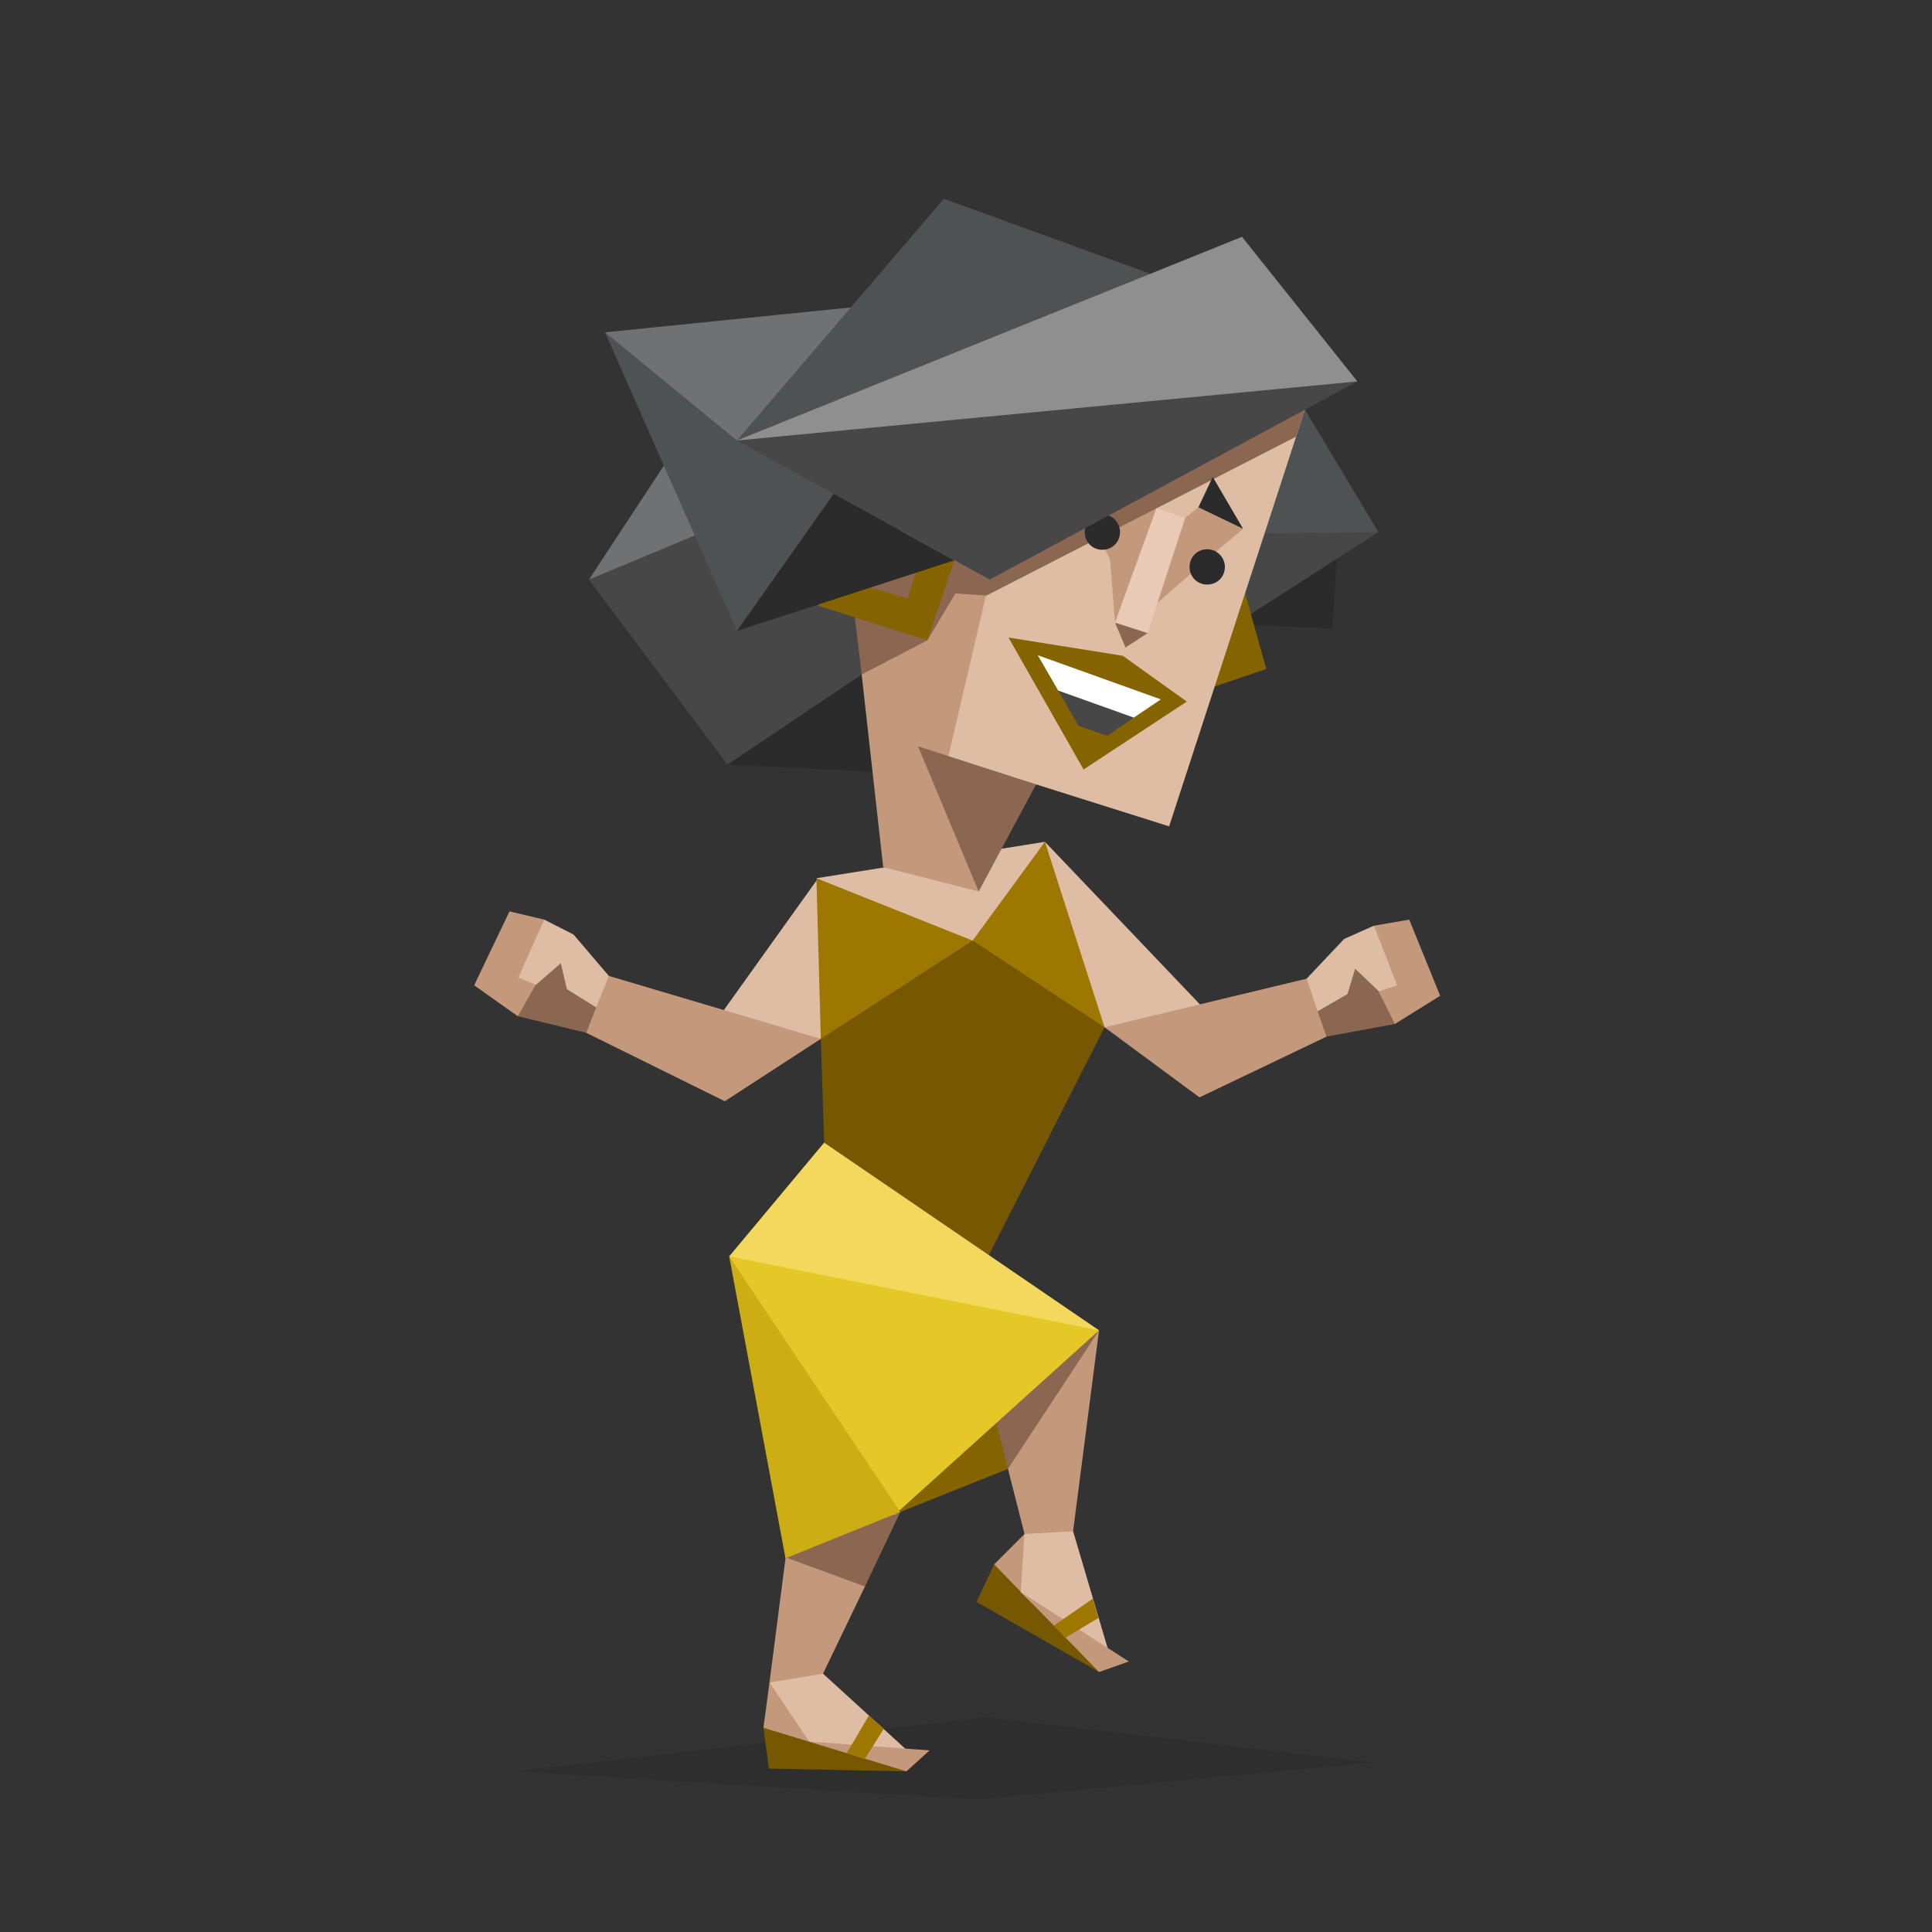<?xml version="1.0" encoding="utf-8"?>
<!-- Generator: Adobe Illustrator 27.3.0, SVG Export Plug-In . SVG Version: 6.00 Build 0)  -->
<svg version="1.1" id="Layer_1" xmlns="http://www.w3.org/2000/svg" xmlns:xlink="http://www.w3.org/1999/xlink" x="0px" y="0px"
	 viewBox="0 0 350 350" style="enable-background:new 0 0 350 350;" xml:space="preserve">
<rect x="0" y="0" width="350" height="350" fill="#333333" stroke="none"/>
<style type="text/css">
	.st0{opacity:0.1;fill-rule:evenodd;clip-rule:evenodd;enable-background:new    ;}
	.st1{fill-rule:evenodd;clip-rule:evenodd;fill:#DFBDA5;}
	.st2{fill-rule:evenodd;clip-rule:evenodd;fill:#C3987B;}
	.st3{fill-rule:evenodd;clip-rule:evenodd;fill:#8B6651;}
	.st4{fill-rule:evenodd;clip-rule:evenodd;fill:#2B2B2B;}
	.st5{fill-rule:evenodd;clip-rule:evenodd;fill:#6F7173;}
	.st6{fill-rule:evenodd;clip-rule:evenodd;fill:#755800;}
	.st7{fill-rule:evenodd;clip-rule:evenodd;fill:#856400;}
	.st8{fill-rule:evenodd;clip-rule:evenodd;fill:#9E7700;}
	.st9{fill-rule:evenodd;clip-rule:evenodd;fill:#E5C828;}
	.st10{fill-rule:evenodd;clip-rule:evenodd;fill:#CCAD14;}
	.st11{fill-rule:evenodd;clip-rule:evenodd;fill:#4F5253;}
	.st12{fill-rule:evenodd;clip-rule:evenodd;fill:#474747;}
	.st13{fill-rule:evenodd;clip-rule:evenodd;fill:#E8CAB6;}
	.st14{fill-rule:evenodd;clip-rule:evenodd;fill:#FFFFFF;}
	.st15{fill:#2B2B2B;}
	.st16{fill-rule:evenodd;clip-rule:evenodd;fill:#8F8F8F;}
	.st17{fill-rule:evenodd;clip-rule:evenodd;fill:#F4D75D;}
</style>
<polygon class="st0" points="93.1,320.9 178.7,311.1 248.8,319.3 177,326 "/>
<polygon class="st1" points="189.3,152.5 222,186.8 218.9,193.3 200.1,186.1 189.8,177.3 191,162.3 "/>
<polygon class="st2" points="200.1,186.1 236.7,177.3 239.6,180 240.3,187.8 217.3,198.8 "/>
<polygon class="st3" points="240.3,178.7 249.4,170.4 253.2,176.9 252.7,185.5 240.3,187.8 238.7,183.2 "/>
<polygon class="st2" points="248.9,167.7 255.3,166.6 260.9,180.4 252.7,185.5 249,178.1 "/>
<polygon class="st1" points="236.7,177.3 238.7,183.2 244.1,180.1 245.5,175.5 249.8,179.6 253.1,178.5 248.9,167.7 243.5,170.1 "/>
<polygon class="st4" points="131.8,138.5 158.2,139.8 158.2,117.3 "/>
<polygon class="st5" points="124.1,78.5 106.7,105 132.5,98.6 "/>
<polygon class="st6" points="164.2,320.9 139.3,320.4 138.3,313 150.1,313 "/>
<polygon class="st1" points="148,159.4 127.4,188.2 134.7,192.9 148.7,188.2 150.3,167.3 "/>
<polygon class="st2" points="148.7,188.2 110.3,176.8 107.3,179.3 106.2,187.1 131.3,199.5 "/>
<polygon class="st6" points="199.1,302.9 176.9,290.2 180.1,283.4 191.1,293 "/>
<polygon class="st7" points="163.1,273.9 182.6,266.1 194.7,240.3 156,250 "/>
<polygon class="st1" points="194.4,277.4 201.2,300.4 198.1,299.7 194.6,297.9 184.9,288.4 183.2,282.6 185.6,277.9 189.8,270.2 "/>
<polygon class="st2" points="199.1,241 194.4,277.4 185.6,277.9 182.6,266.1 190.5,239.5 "/>
<polygon class="st1" points="150.3,293.2 149.1,303.2 165.1,317.8 161.4,319 146.6,315.5 140.7,311.2 139.4,304.8 "/>
<polygon class="st2" points="156.7,287.4 149.1,303.2 139.4,304.8 142.3,282.3 146.1,275.7 "/>
<polygon class="st3" points="142.5,282.2 156.7,287.4 163.1,273.9 150.8,270.2 "/>
<polygon class="st3" points="180.5,257.8 182.6,266.1 199.1,241 186.1,236 "/>
<polygon class="st1" points="147.9,159.1 189.3,152.5 176.4,173.4 "/>
<polygon class="st8" points="147.9,159.1 148.7,188.2 168.6,178.6 176.2,170.4 "/>
<polygon class="st8" points="176.2,170.4 189.3,152.5 200.1,186.1 182.7,181 "/>
<polygon class="st6" points="148.7,188.2 149.3,207 176.3,233 200.1,186.1 176.2,170.4 "/>
<polygon class="st9" points="151.2,216.5 199.1,241 162.1,274.4 153.4,272.9 132.1,227.6 "/>
<polygon class="st10" points="132.1,227.6 163.1,273.9 142.3,282.3 "/>
<polygon class="st3" points="106.7,178 98,169.3 93.9,175.5 93.8,184.1 106.2,187.1 108,182.5 "/>
<polygon class="st2" points="98.6,166.6 92.3,165.1 85.9,178.5 93.8,184.1 97.9,176.9 "/>
<polygon class="st1" points="110.3,176.8 108,182.5 102.7,179.2 101.6,174.5 97.1,178.4 93.9,177.1 98.6,166.6 103.9,169.3 "/>
<polygon class="st4" points="242.1,101.3 241.4,113.9 223.7,113.1 227.6,92.8 "/>
<polygon class="st11" points="236.4,74.2 249.7,96.4 235,100.6 229.1,96.6 226.8,79.4 "/>
<polygon class="st12" points="249.7,96.4 229.1,96.6 218.7,102.7 223.7,113.1 "/>
<polygon class="st12" points="106.7,105 139.7,120.4 156.1,122.2 156.7,102.8 147.9,87.8 "/>
<polygon class="st7" points="223.8,101.2 229.4,121.2 215.8,125.8 218.1,118.7 221.7,117.5 220.3,112.1 219.3,107.9 "/>
<polygon class="st1" points="154.1,105.4 158.2,129.1 165.9,150.9 179.6,151.8 187.7,142.1 211.8,149.7 236.4,74.2 178.1,88.3 "/>
<polygon class="st2" points="179.3,105 171.5,138.3 187.7,142.1 178.2,153.4 177.3,161.5 160,157.1 156.1,122.2 157.5,116.3 
	154.1,105.4 173.2,89.6 "/>
<polygon class="st2" points="217.1,91.9 214.7,93.8 209.6,109.3 220.8,99.5 225.2,95.8 "/>
<polygon class="st2" points="209.5,92.1 205.8,87.9 193.8,87.6 201.1,101.3 202,112.8 "/>
<polygon class="st3" points="168,116 156.1,122.2 154.1,105.4 165.3,93.9 175.7,103.1 "/>
<polygon class="st13" points="209.5,92.1 214.7,93.8 207.9,114.7 202,112.8 "/>
<polygon class="st3" points="202,112.8 203.9,117.3 207.9,114.7 "/>
<polygon class="st3" points="234.8,79.1 178.7,107.9 168.7,107.2 172.4,98.3 205.8,87.9 236.4,74.2 "/>
<polygon class="st11" points="143.6,75.7 140.4,68 109.6,60.2 133.5,114.3 149,100.6 151,89.5 "/>
<polygon class="st5" points="133.5,79.8 109.6,60.2 154.1,55.7 148.7,71.3 "/>
<polygon class="st11" points="208.4,49.6 171,36 133.5,79.8 179.1,67 "/>
<polygon class="st4" points="219.7,86.4 225.2,95.8 217.1,91.9 "/>
<polygon class="st7" points="182.7,115.5 203.4,118.8 215,127.1 196.3,139.4 "/>
<polygon class="st12" points="191.7,125.1 199,122.7 205.4,130 200.6,133.3 195.4,131.5 "/>
<polygon class="st14" points="191.7,125.1 205.4,130 210.3,126.7 188,118.7 "/>
<polygon class="st7" points="172.9,101.5 168,116 148.1,109.7 149.2,106.3 154.1,105.4 164.4,108.4 166.2,102.9 "/>
<polygon class="st3" points="187.7,142.1 166.3,135.2 177.3,161.5 "/>
<polygon class="st4" points="151,89.5 133.5,114.3 172.9,101.5 "/>
<path class="st15" d="M221.9,102.7c0,1.8-1.4,3.2-3.2,3.2c-1.8,0-3.2-1.4-3.2-3.2c0-1.8,1.4-3.2,3.2-3.2S221.9,101,221.9,102.7
	C221.9,102.7,221.9,102.7,221.9,102.7z"/>
<path class="st15" d="M202.9,96.4c0,1.8-1.4,3.2-3.2,3.2s-3.2-1.4-3.2-3.2s1.4-3.2,3.2-3.2l0,0C201.5,93.2,202.9,94.6,202.9,96.4z"
	/>
<polygon class="st12" points="245.9,69.1 179.3,105 133.5,79.8 186.7,72.7 "/>
<polygon class="st16" points="245.9,69.1 225,42.9 133.5,79.8 "/>
<polygon class="st12" points="106.7,105 156.1,122.2 131.8,138.5 "/>
<polygon class="st2" points="139.4,304.8 146.6,315.5 168.4,317.1 164.2,320.9 138.3,313 "/>
<polygon class="st8" points="157.4,310.8 153.4,317.6 156.7,318.6 160.1,313.2 "/>
<polygon class="st2" points="185.6,277.9 184.9,288.4 204.5,301 199.1,302.9 180.1,283.4 "/>
<polygon class="st8" points="198,289.6 190.9,294.5 193,296.7 199,293.1 "/>
<polygon class="st17" points="199.1,241 132.1,227.6 149.3,207 "/>
</svg>
